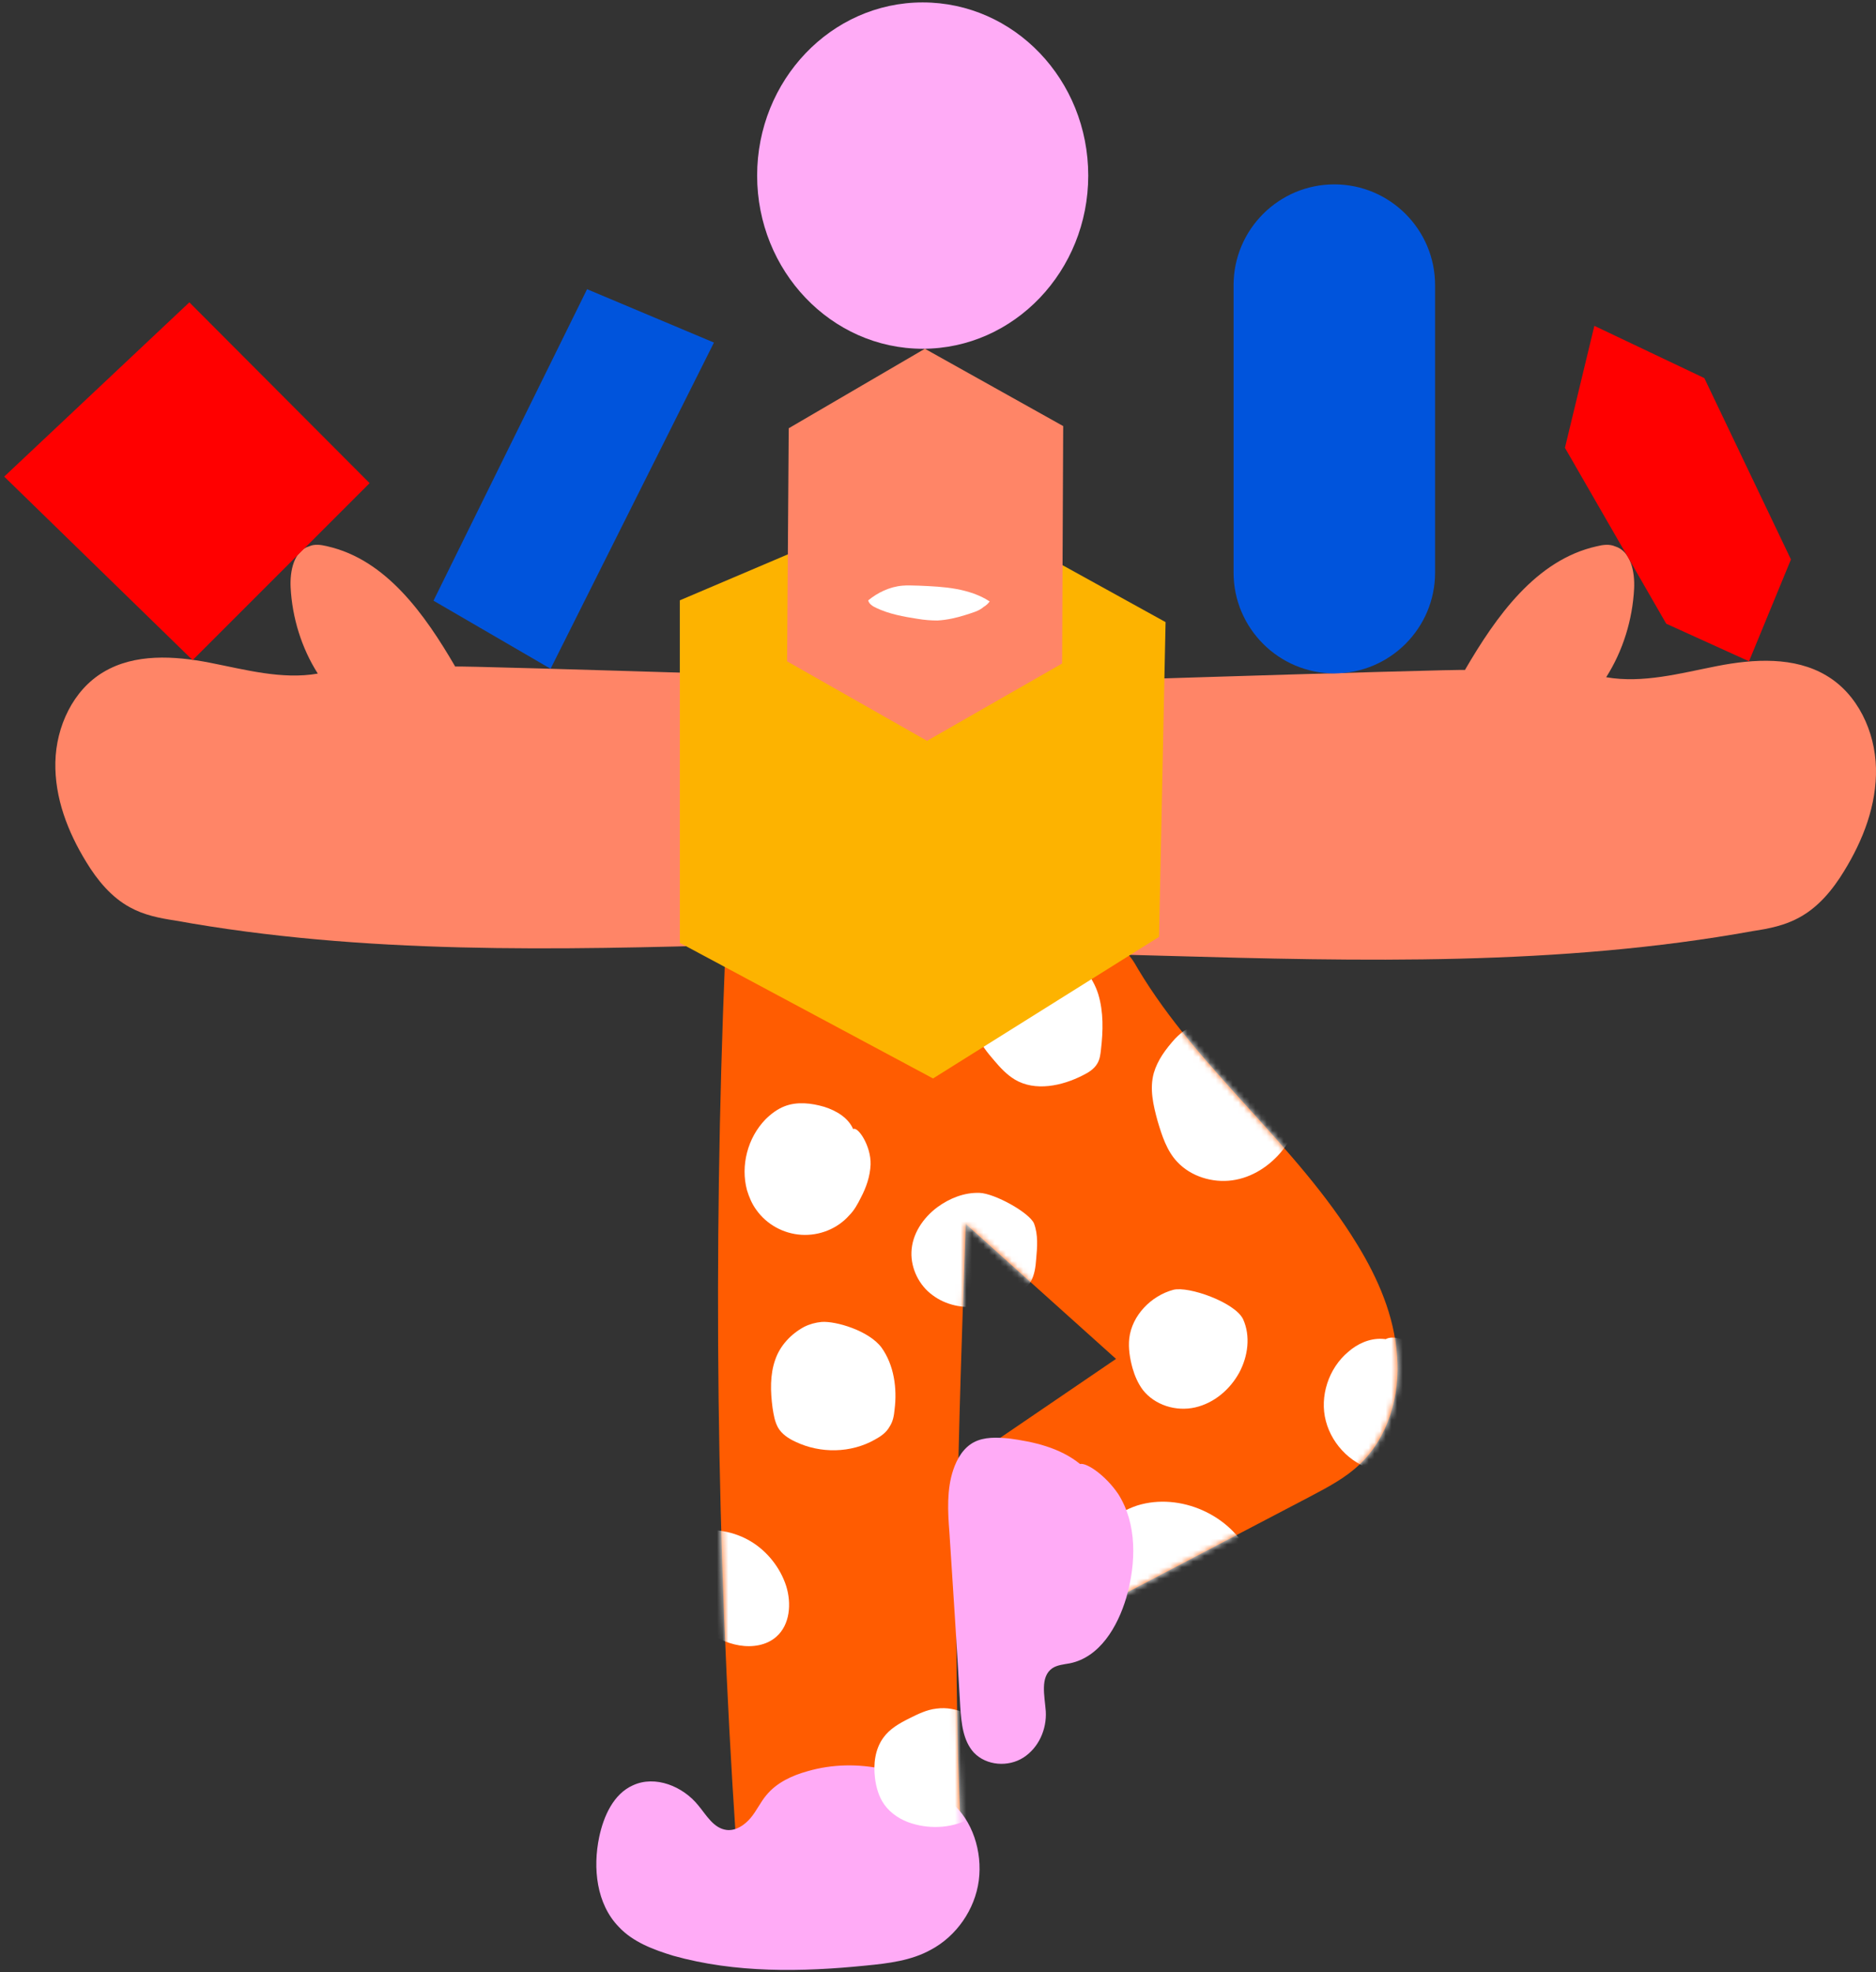<svg width="331" height="348" viewBox="0 0 331 348" fill="none" xmlns="http://www.w3.org/2000/svg">
<rect x="0" y="0" width="331" height="348" fill="#333333" stroke="none"/>
<path d="M127.92 169.436C125.806 221.13 126.382 272.824 129.842 324.421C129.842 324.806 129.938 325.19 130.226 325.478C130.514 325.767 130.995 325.767 131.379 325.671C144.062 324.902 156.841 324.133 169.525 323.365C167.891 287.621 169.14 251.781 170.389 215.941C179.229 223.916 188.069 231.795 196.909 239.77C188.261 245.632 179.614 251.589 170.966 257.45C170.293 257.931 169.525 258.411 169.333 259.276C169.044 260.237 169.525 261.197 170.101 261.966C171.927 264.753 174.425 267.155 177.308 268.788C178.557 269.557 179.998 270.229 180.671 271.479C182.4 274.745 177.98 278.205 178.076 281.856C178.172 284.834 181.343 286.948 184.226 286.948C187.204 287.044 189.895 285.603 192.585 284.258C205.46 277.532 218.24 270.806 231.115 264.08C234.19 262.447 237.361 260.813 239.859 258.411C244.951 253.607 247.065 246.208 246.489 239.194C246.008 232.18 243.126 225.55 239.475 219.593C228.713 201.913 211.514 188.845 200.848 171.07C199.984 169.532 199.023 167.899 197.389 167.226C195.179 166.265 192.585 167.418 190.471 168.475C180.478 173.472 169.236 177.219 158.379 174.913C152.998 173.76 148.002 171.262 143.486 168.091C140.699 166.169 137.817 163.959 134.55 163.863C130.995 163.863 128.016 166.938 127.92 169.436Z" fill="#FF5C01"/>
<path d="M167.89 318.08C161.068 312.219 151.172 310.009 142.524 312.507C139.738 313.276 137.047 314.525 135.222 316.735C134.165 317.984 133.492 319.521 132.435 320.77C131.378 322.019 129.841 323.076 128.207 322.884C125.901 322.596 124.652 320.29 123.211 318.56C120.521 315.197 115.62 313.18 111.681 315.005C108.222 316.543 106.492 320.482 105.723 324.133C104.57 329.61 105.243 335.952 109.182 339.987C111.681 342.678 115.332 344.023 118.791 345.08C129.745 348.155 141.467 347.962 152.805 346.809C156.745 346.425 160.78 345.945 164.239 344.023C168.755 341.621 172.022 336.913 172.695 331.82C173.367 326.632 171.542 321.155 167.89 318.08Z" fill="#FFABF6"/>
<mask id="mask0_800_5218" style="mask-type:alpha" maskUnits="userSpaceOnUse" x="126" y="163" width="121" height="163">
<path d="M127.919 169.436C125.805 221.13 126.381 272.824 129.841 324.421C129.841 324.806 129.937 325.19 130.225 325.478C130.513 325.767 130.994 325.767 131.378 325.671C144.061 324.902 156.84 324.133 169.524 323.365C167.89 287.621 169.139 251.781 170.388 215.941C179.228 223.916 188.068 231.795 196.908 239.77C188.26 245.632 179.613 251.589 170.965 257.45C170.292 257.931 169.524 258.411 169.332 259.276C169.043 260.237 169.524 261.197 170.1 261.966C171.926 264.753 174.424 267.155 177.307 268.788C178.556 269.557 179.997 270.229 180.67 271.479C182.399 274.745 177.979 278.205 178.075 281.856C178.171 284.834 181.342 286.948 184.225 286.948C187.203 287.044 189.894 285.603 192.584 284.258C205.46 277.532 218.239 270.806 231.114 264.08C234.189 262.447 237.36 260.813 239.858 258.411C244.95 253.607 247.064 246.208 246.488 239.194C246.007 232.18 243.125 225.55 239.474 219.593C228.712 201.913 211.513 188.845 200.847 171.07C199.983 169.532 199.022 167.899 197.388 167.226C195.178 166.265 192.584 167.418 190.47 168.475C180.477 173.472 169.235 177.219 158.378 174.913C152.997 173.76 148.001 171.262 143.485 168.091C140.698 166.169 137.816 163.959 134.549 163.863C130.994 163.863 128.015 166.938 127.919 169.436Z" fill="#FFFFFF"/>
</mask>
<g mask="url(#mask0_800_5218)">
<path d="M150.533 199.233C149.668 197.215 147.554 195.966 145.441 195.294C143.135 194.621 140.636 194.333 138.426 195.197C137.177 195.678 136.024 196.543 135.063 197.503C131.893 200.77 130.643 205.671 131.796 209.995C132.181 211.244 132.661 212.397 133.43 213.454C135.256 216.048 138.234 217.681 141.405 217.874C144.576 218.066 147.747 216.817 149.86 214.414C150.725 213.55 151.302 212.493 151.878 211.34C152.839 209.514 153.512 207.592 153.608 205.479C153.704 202.116 151.302 198.657 150.533 199.233Z" fill="white"/>
<path d="M187.43 168.389C190.504 169.446 192.811 172.329 193.771 175.404C194.732 178.575 194.636 181.937 194.252 185.204C194.156 186.069 194.06 186.934 193.579 187.703C193.003 188.663 192.042 189.24 191.081 189.72C187.334 191.642 182.626 192.603 179.07 190.489C177.629 189.624 176.476 188.375 175.419 187.126C174.17 185.685 173.017 184.244 172.344 182.514C171.48 180.112 171.672 177.325 172.729 175.019C173.786 172.713 175.611 170.792 177.821 169.35C179.359 168.293 181.184 167.525 183.106 167.333C185.028 167.236 187.045 167.717 187.43 168.389Z" fill="white"/>
<path d="M216.639 182.32C214.237 182.224 211.835 180.591 209.529 181.552C208.664 181.936 207.992 182.609 207.319 183.281C205.686 185.107 204.244 187.028 203.572 189.335C202.803 192.121 203.476 195.004 204.244 197.79C205.013 200.384 205.878 203.075 207.704 204.996C210.106 207.591 213.949 208.744 217.408 208.263C220.963 207.783 224.134 205.669 226.344 202.883C227.497 201.441 228.362 199.712 228.65 197.886C228.938 195.292 227.977 192.794 226.632 190.488C224.326 186.548 220.675 182.993 216.255 182.224C215.486 182.128 214.718 182.032 216.639 182.32Z" fill="white"/>
<path d="M172.825 210.475C170.135 210.379 167.541 211.436 165.427 212.973C162.832 214.895 160.911 217.777 160.815 220.948C160.718 223.831 162.16 226.809 164.562 228.539C166.868 230.268 169.943 230.941 172.921 230.46C174.266 230.268 175.516 229.788 176.861 229.404C178.782 228.731 180.8 227.866 181.857 226.137C182.53 224.984 182.722 223.542 182.818 222.197C183.01 220.083 183.202 217.873 182.434 215.856C181.569 213.934 175.516 210.571 172.825 210.475Z" fill="white"/>
<path d="M144.961 233.249C143.904 233.345 142.847 233.633 141.886 234.114C139.58 235.363 137.659 237.381 136.794 239.879C135.833 242.569 135.929 245.548 136.313 248.43C136.506 249.679 136.698 250.832 137.274 251.889C137.947 253.042 139.1 253.811 140.349 254.388C144.769 256.501 150.15 256.405 154.377 254.003C155.434 253.427 156.395 252.754 156.972 251.697C157.548 250.832 157.74 249.776 157.836 248.719C158.317 244.971 157.74 240.84 155.53 237.765C153.32 234.786 147.459 233.057 144.961 233.249Z" fill="white"/>
<path d="M122.669 270.237C126.032 269.565 129.587 270.237 132.47 271.967C135.352 273.696 137.658 276.579 138.715 279.846C139.676 282.921 139.388 286.668 136.985 288.782C135.256 290.319 132.758 290.704 130.452 290.319C128.146 289.935 126.128 288.878 124.11 287.629C122.381 286.572 120.555 285.419 119.69 283.497C119.21 282.344 119.114 281.095 119.21 279.846C119.594 275.81 121.516 271.967 122.669 270.237Z" fill="white"/>
<path d="M174.171 305.891C172.441 302.816 168.79 300.99 165.235 301.471C163.505 301.663 161.968 302.432 160.431 303.2C158.701 304.065 156.972 305.026 155.819 306.659C154.377 308.677 154.089 311.272 154.377 313.674C154.569 315.307 155.05 317.037 156.011 318.382C157.164 320.015 158.989 321.168 160.911 321.745C164.37 322.802 168.214 322.514 171.288 320.784C174.363 318.958 176.669 315.691 176.861 312.04C177.246 309.062 175.612 305.506 174.171 305.891Z" fill="white"/>
<path fill="white" d="M220.484 274.368C217.121 267.258 208.185 263.318 200.69 265.624C198.672 266.297 196.654 267.354 195.309 269.083C193.484 271.293 192.907 274.176 193.195 277.058C193.676 281.959 197.135 286.379 201.651 288.108C206.167 289.838 211.74 288.877 215.391 285.706C219.042 282.439 221.637 276.866 220.484 274.368Z"/>
<path d="M249.212 239.399C248.251 237.477 246.041 236.324 243.831 236.228C241.622 236.132 239.508 237.093 237.874 238.534C234.415 241.417 232.782 246.413 233.935 250.737C235.088 255.157 238.835 258.712 243.255 259.577C244.312 259.769 245.369 259.865 246.426 259.673C247.579 259.385 248.732 258.808 249.693 258.04C253.152 255.445 255.266 251.025 254.881 246.702C254.593 242.378 251.807 238.246 247.771 236.517C247.002 236.132 246.137 235.94 245.273 236.036C244.408 236.132 243.639 236.805 243.447 237.574C243.255 237.766 242.967 237.477 249.212 239.399Z" fill="white"/>
<path d="M207.032 227.575C203.093 228.632 199.73 232.091 199.249 236.127C199.057 237.856 199.345 239.682 199.826 241.411C200.21 242.757 200.787 244.102 201.651 245.255C203.765 247.945 207.512 249.098 210.875 248.33C214.238 247.561 217.025 245.159 218.658 242.18C220.196 239.298 220.676 235.742 219.331 232.764C217.89 229.785 209.722 226.903 207.032 227.575Z" fill="white"/>
</g>
<path d="M190.569 258.317C187.014 255.435 182.402 254.378 177.982 253.801C175.868 253.609 173.658 253.513 171.832 254.474C170.007 255.435 168.854 257.356 168.181 259.374C167.028 262.833 167.22 266.677 167.509 270.328C168.181 280.609 168.854 290.89 169.43 301.171C169.622 304.054 169.911 307.128 171.832 309.242C174.042 311.548 177.886 311.836 180.576 310.107C183.267 308.377 184.708 305.111 184.516 301.94C184.323 299.249 183.459 295.886 185.669 294.349C186.533 293.773 187.686 293.676 188.743 293.484C194.028 292.427 197.199 287.047 198.736 281.858C200.466 275.805 200.658 268.887 197.295 263.602C195.085 260.335 191.722 258.029 190.569 258.317Z" fill="#FFABF6"/>
<path d="M173.341 120.359C173.341 120.359 79.91 117.345 80.321 117.619C74.978 108.44 68.129 98.713 57.717 96.384C56.621 96.11 55.525 95.973 54.566 96.384C51.826 97.206 51.141 100.768 51.278 103.645C51.552 108.988 53.196 114.331 56.073 118.852C49.771 119.948 43.332 118.167 37.031 116.934C30.729 115.701 23.742 115.29 18.262 118.578C12.919 121.729 9.905 128.167 9.768 134.469C9.631 140.771 11.96 146.799 15.248 152.142C17.166 155.292 19.632 158.306 22.92 160.087C25.386 161.457 28.126 162.005 30.866 162.416C64.156 168.444 98.267 167.622 131.968 166.663C146.901 166.252 161.833 165.841 176.766 165.43L173.341 120.359Z" fill="#FF8567"/>
<path d="M162.841 121.041C162.841 121.041 258.888 117.943 258.466 118.224C263.958 108.789 271 98.79 281.703 96.396C282.83 96.114 283.956 95.973 284.942 96.396C287.759 97.24 288.463 100.902 288.322 103.86C288.041 109.352 286.351 114.845 283.393 119.492C289.871 120.619 296.491 118.788 302.969 117.52C309.447 116.253 316.629 115.83 322.263 119.21C327.755 122.449 330.854 129.069 330.994 135.547C331.135 142.025 328.741 148.222 325.361 153.714C323.389 156.953 320.854 160.052 317.474 161.882C314.939 163.291 312.123 163.854 309.306 164.277C275.084 170.473 240.017 169.628 205.372 168.642C190.022 168.22 174.671 167.797 159.32 167.375L162.841 121.041Z" fill="#FF8567"/>
<path d="M119.945 105.925V166.362L164.624 190.288L204.5 165.305L205.653 109.768L164.432 86.996L119.945 105.925Z" fill="#FDB300"/>
<path d="M163.567 130.716L138.874 116.688L139.162 75.564L163.183 61.535L187.589 75.179L187.396 117.072L163.567 130.716Z" fill="#FF8567"/>
<path d="M33.41 53.348L0.741 84.095L33.986 116.476L65.214 85.248L33.41 53.348Z" fill="#FF0000"/>
<path d="M125.97 60.444L103.582 51.027L76.486 105.988L97.145 117.999L125.97 60.444Z" fill="#0054DC"/>
<path d="M133.588 30.981C133.588 14.166 146.656 0.426 162.798 0.426C178.941 0.426 192.008 14.07 192.008 30.981C192.008 47.796 178.941 61.536 162.798 61.536C146.656 61.536 133.588 47.796 133.588 30.981Z" fill="#FFABF6"/>
<path d="M217.652 101.04V50.307C217.652 40.506 225.627 32.531 235.428 32.531C245.229 32.531 253.204 40.506 253.204 50.307V101.04C253.204 110.841 245.229 118.816 235.428 118.816C225.627 118.816 217.652 110.841 217.652 101.04Z" fill="#0054DC"/>
<path d="M281.306 57.492L276.117 79.015L293.989 110.051L308.594 116.681L315.992 98.713L300.711 66.713L281.306 57.492Z" fill="#FF0000"/>
<path fill="white" d="M174.617 106.122C172.888 104.969 170.774 104.297 168.66 103.912C166.546 103.528 164.336 103.432 162.126 103.336C161.165 103.336 160.205 103.24 159.244 103.336C156.938 103.528 154.824 104.585 153.19 105.93C153.287 106.506 153.959 106.987 154.632 107.275C156.842 108.332 159.436 108.813 161.934 109.197C163.087 109.389 164.24 109.485 165.393 109.485C167.123 109.389 168.756 109.005 170.294 108.524C171.447 108.14 172.696 107.852 173.56 107.083C174.041 106.795 174.329 106.506 174.617 106.122Z"/>
</svg>
